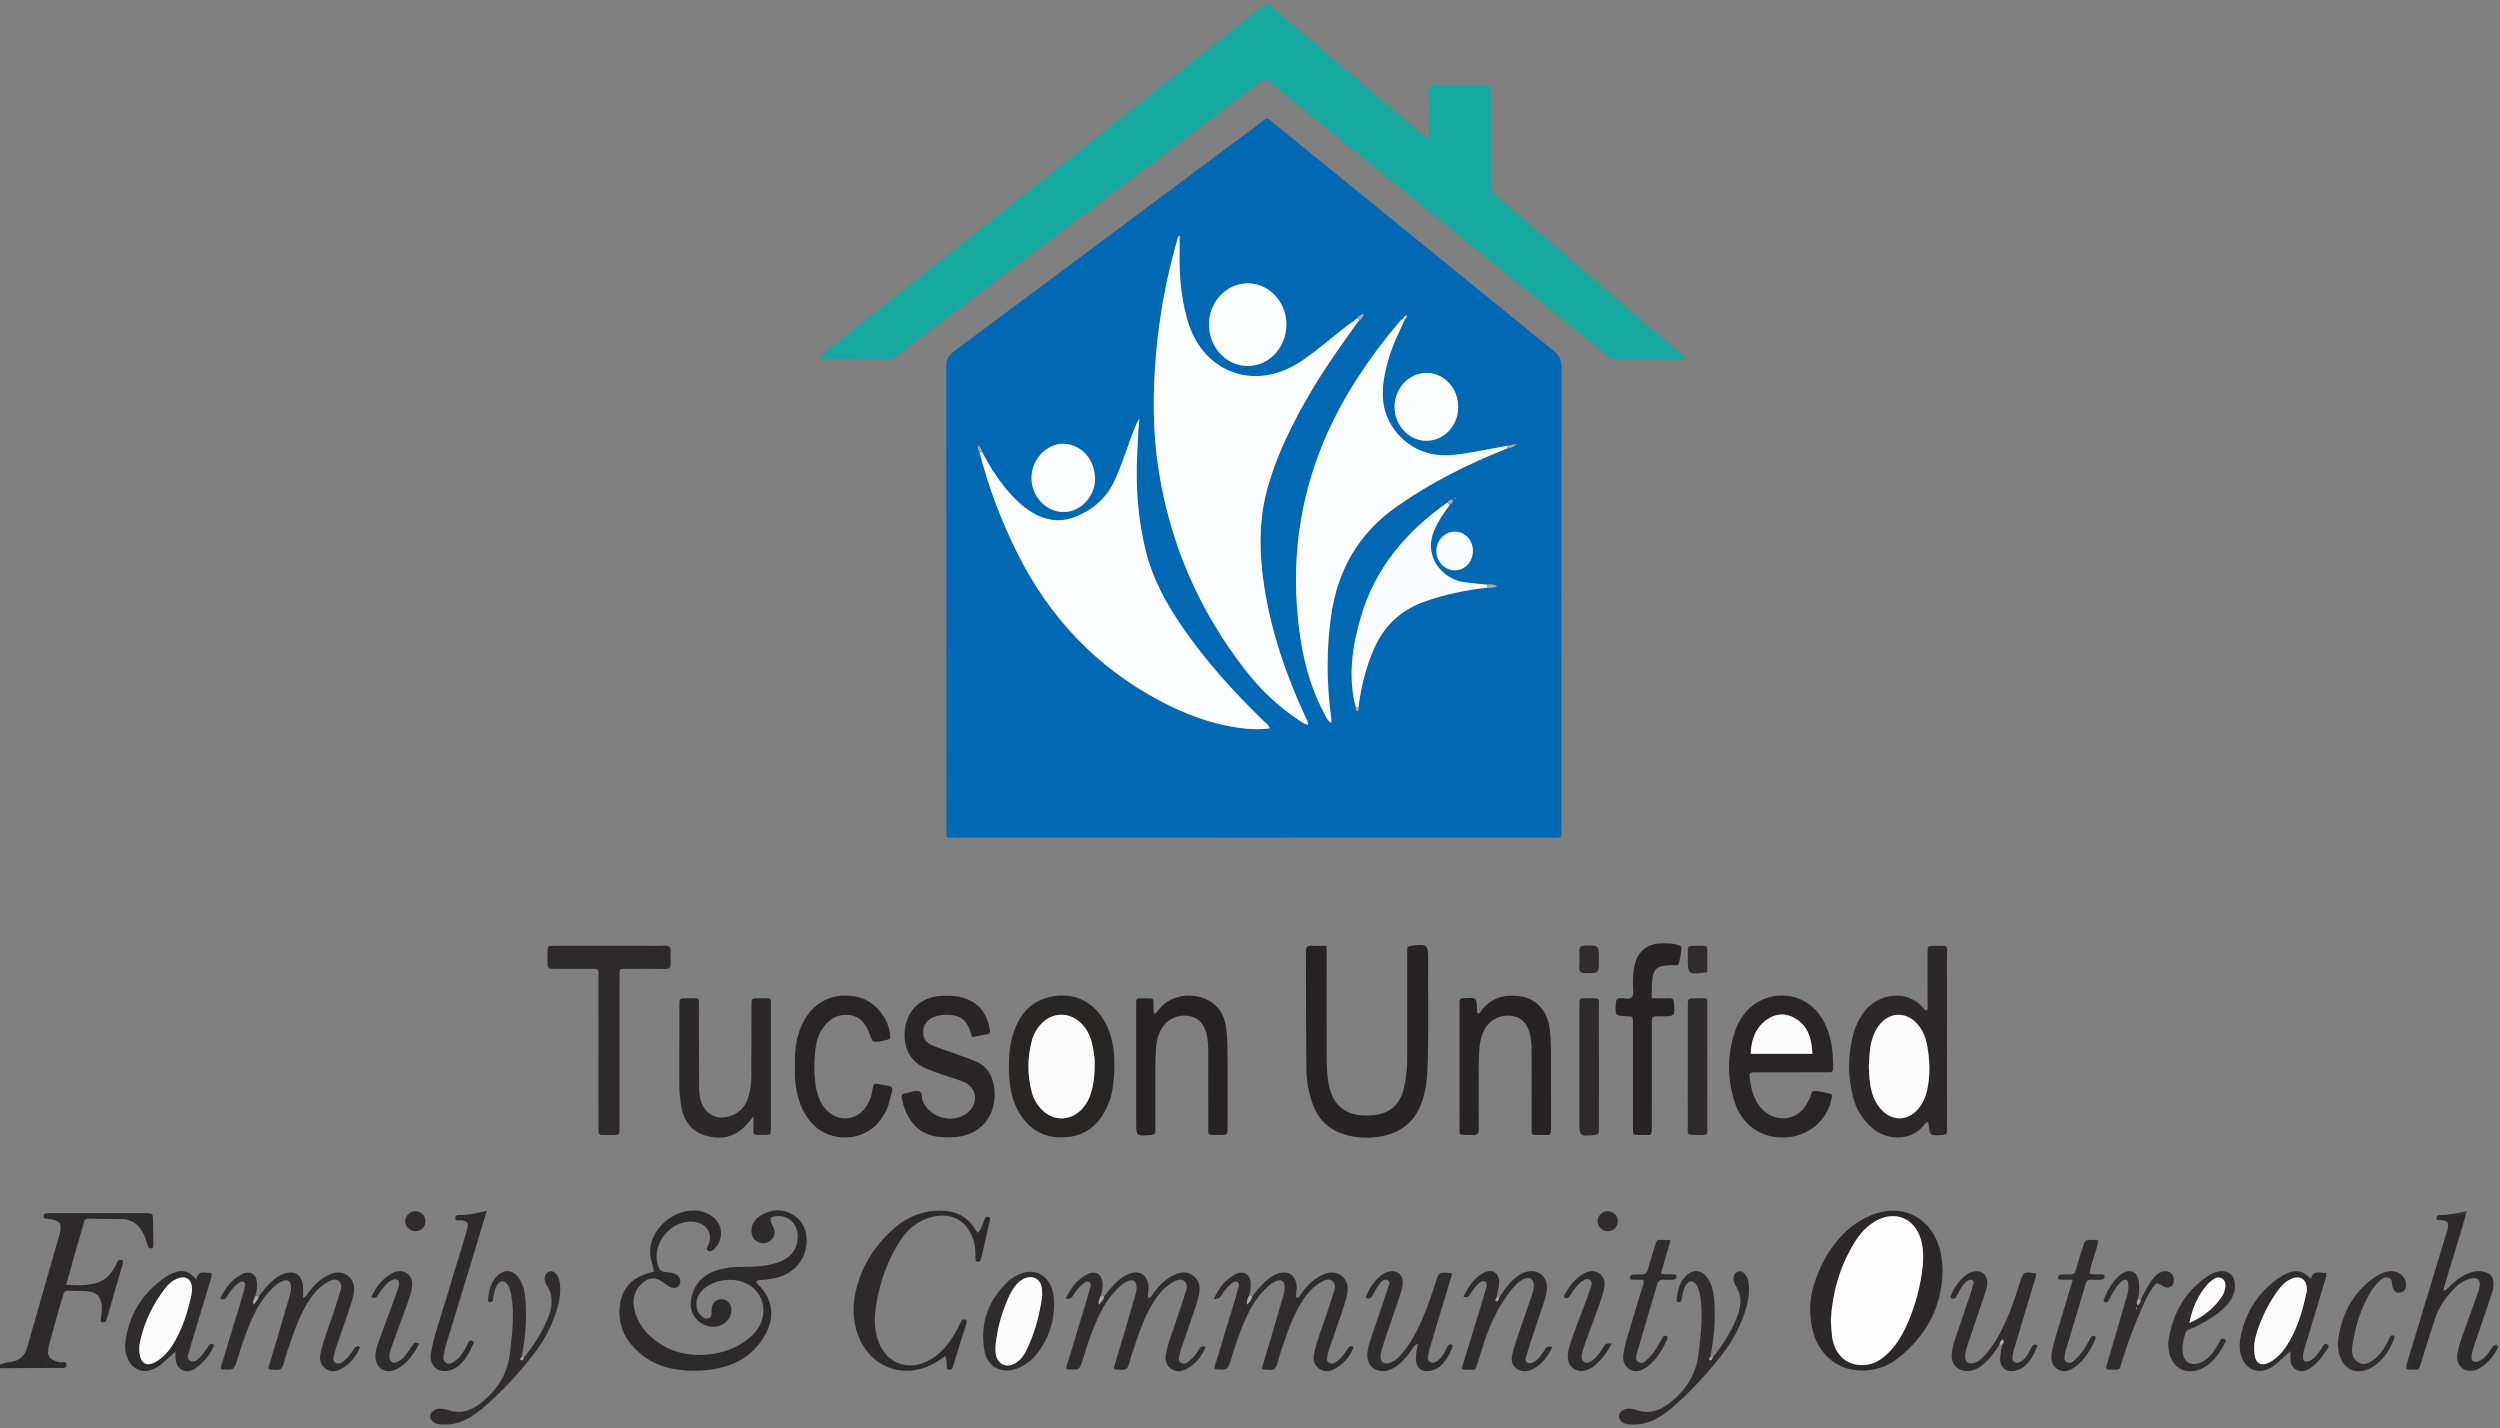 <svg xmlns="http://www.w3.org/2000/svg" xmlns:xlink="http://www.w3.org/1999/xlink" width="730" height="417" viewBox="0 0 730 417">
    <rect x="0" y="0" width="730" height="417" fill="#808080" stroke="none"/>
    <defs>
        <path id="t2o1y23fra" d="M0.502 0.69L253.798 0.69 253.798 104.822 0.502 104.822z"/>
        <path id="0fuh7fy9nc" d="M0.033 0.234L27.134 0.234 27.134 47.069 0.033 47.069z"/>
    </defs>
    <g fill="none" fill-rule="evenodd">
        <g>
            <g>
                <path fill="#2D2A2B" d="M0 398.454c.951-.343 1.898-.611 2.93-.728 2.586-.296 4.273-1.659 5.018-4.306 3.068-10.895 6.232-21.765 9.353-32.646.146-.504.238-1.028.328-1.547.309-1.792-.18-2.571-1.981-3.045-.675-.177-1.383-.234-2.079-.333-.423-.06-.92-.03-.856-.675.045-.478.296-.84.796-.895.522-.056 1.052-.052 1.578-.052 9.055-.002 18.11-.005 27.165.001 2.362.003 2.385.019 2.443 2.242.063 2.372.081 4.745.108 7.116.004.45-.07.893-.659.934-.494.034-.82-.177-.974-.674-.286-.921-.54-1.857-.907-2.748-1.265-3.079-3.307-5.124-6.898-5.127-3.077-.002-6.152-.07-9.227-.139-.774-.016-1.362.123-1.604.972-1.723 6.061-3.46 12.119-5.236 18.333 3.075.25 5.855.253 8.6-.45 2.546-.65 4.291-2.307 5.54-4.545.3-.535.572-1.09.808-1.656.262-.623.777-.722 1.291-.558.562.18.39.721.277 1.117-1.524 5.313-3.068 10.62-4.59 15.933-.18.625-.332 1.253-1.142 1.177-1.032-.096-.595-.87-.556-1.413.085-1.224.33-2.432.158-3.674-.34-2.462-1.37-3.71-3.79-3.982-2.002-.224-4.037-.124-6.055-.194-.88-.03-1.19.441-1.407 1.22-1.367 4.904-2.845 9.777-4.15 14.694-.832 3.135.064 4.308 3.247 4.98.652.137 1.876-.53 1.894.681.021 1.312-1.231.952-2.037.959-5.796.046-11.59.059-17.386.083v-1.055z" transform="translate(-2977, -295) translate(2977, 295)"/>
                <path fill="#0169B3" d="M430.073 160.93c.027-3.19-2.253-5.664-5.239-5.683-2.946-.019-5.381 2.498-5.406 5.586-.025 3.094 2.374 5.668 5.305 5.695 2.992.027 5.314-2.407 5.34-5.597m-4.284-42.094c.004-5.352-3.933-9.745-8.9-9.93-4.716-.176-8.828 3.447-9.566 8.425-.745 5.037 2.454 10.009 7.162 11.13 5.819 1.388 11.298-3.278 11.304-9.625M319.76 140.054c-.005-5.725-3.722-9.991-8.665-10.436-4.416-.4-8.717 3.139-9.706 7.984-1.072 5.253 2.261 10.562 7.355 11.714 4.631 1.047 9.41-2.123 10.713-7.15.218-.84.25-1.73.303-2.112m55.865-45.19c.02-2.526-.66-4.854-2.04-6.962-3.973-6.063-11.994-6.925-17.023-1.845-2.061 2.082-3.2 4.635-3.479 7.494-.702 7.237 4.864 13.846 12.17 13.275 5.756-.45 10.333-5.711 10.372-11.962m-88.809 37.212c-.193-.785-.547-1.471-1.202-2.082-.21.823.084 1.421.404 2.013 2.619 10.24 6.331 20.064 11.057 29.52 9.35 18.713 23.021 33.232 41.56 43.073 7.342 3.897 15.016 6.814 23.299 7.946 2.915.398 5.834.552 8.848.118-.368-1.107-1.176-1.535-1.784-2.124-8.859-8.57-17.098-17.678-24.049-27.89-4.522-6.64-8.346-13.633-10.318-21.488-2.37-9.44-3.065-19.047-2.568-28.746.174-3.396.276-6.799.627-10.22-.603.983-1.048 2.005-1.458 3.042-1.97 4.973-3.48 10.12-5.718 14.996-2.275 4.956-5.973 8.337-10.96 10.474-4.074 1.744-8.01 1.595-11.93-.378-2.707-1.362-4.97-3.298-7.022-5.491-3.565-3.812-6.372-8.154-8.786-12.763m135.788 14.68c-11.85 8.404-20.946 18.911-25.132 33.114-2.586 8.773-3.963 17.639-1.558 26.713-.154.54.026 1.08.55 1.057.353-.016.283-.642.196-1.033.777-6.035 2.156-11.902 4.681-17.48 2.903-6.41 7.55-10.862 14.193-13.303 6.058-2.227 12.313-3.495 18.698-4.239.895.121 1.771.12 2.949-.414-1.173-.568-2.05-.578-2.95-.451-2.182-.223-4.368-.416-6.547-.675-6.141-.732-12.316-7.3-8.875-15.243 1.164-2.69 2.75-5.082 4.526-7.377.507-.337 1.211-.996.86-1.34-.6-.588-1.168.14-1.591.67m-25.733-53.14c.64-.485 1.21-1.01 1.305-2.012-.958.3-1.545.728-1.964 1.384-.144.078-.254.19-.328.336-2.864 1.896-5.44 4.165-8.134 6.279-3.042 2.386-6.005 4.88-9.354 6.845-12.523 7.356-26.396 2.297-31.152-11.365-.259-.745-.477-1.506-.691-2.267-1.823-6.493-2.25-13.135-2.113-19.838.027-1.355.003-2.711.003-4.157-.676.4-.608.997-.742 1.459-3.154 10.914-5.188 22.033-6.156 33.353-.948 11.072-.972 22.14.7 33.13 3.321 21.804 11.826 41.444 25.365 58.86 4.39 5.646 9.508 10.593 15.514 14.552.836.552 1.649 1.202 2.73 1.472.207-1.024-.389-1.644-.699-2.32-6.326-13.813-11.11-28.083-12.664-43.28-.81-7.916-.544-15.784 1.617-23.52 2.81-10.07 7.471-19.294 12.74-28.253 4.149-7.054 8.906-13.695 13.674-20.33.146-.078.262-.188.35-.328m28.322 51.714c-.17.053-.596-.143-.33.338l.308-.358.092-.171-.07.191m-14.65-53.24c-.326.246-.634.507-.74.929-.899.45-1.401 1.305-2.021 2.026-4.132 4.799-7.844 9.908-11.3 15.212-15.265 23.432-20.939 48.95-16.671 76.617 1.17 7.59 3.327 14.888 6.986 21.686.472.878.856 1.867 1.817 2.536.077-.344.15-.504.14-.66-.021-.438-.064-.876-.121-1.311-1.285-9.799-1.348-19.58.053-29.39 1.899-13.29 7.977-23.93 19.049-31.752 10.038-7.092 20.916-12.506 32.293-17.014.918-.156 1.798-.398 2.885-1.334l-2.82.537c-4.31.786-8.605 1.657-12.932 2.325-2.675.412-5.373.643-8.115.248-7.755-1.117-14.172-7.555-15.135-15.3-.532-4.272.35-8.364 1.494-12.43 1.144-4.069 3.043-7.827 4.763-11.66l.593-.872c.04-.127.144-.279.108-.378-.07-.19-.217-.181-.325-.014m-44.524 152.523c-28.837 0-57.674.005-86.511-.008-3.65-.001-3.17.446-3.17-3.253-.012-44.738.007-89.477-.053-134.215-.003-2.059.616-3.314 2.275-4.548 29.762-22.133 59.473-44.333 89.194-66.518.07-.053.14-.107.211-.158 2.345-1.699 1.726-1.747 3.906.017 6.558 5.31 13.096 10.645 19.64 15.97 20.659 16.81 41.303 33.636 62.001 50.396 1.71 1.384 2.48 2.746 2.476 5.045-.082 44.65-.056 89.3-.068 133.951 0 3.815.495 3.31-3.39 3.312-28.838.015-57.675.009-86.51.009" transform="translate(-2977, -295) translate(2977, 295)"/>
                <g transform="translate(-2977, -295) translate(2977, 295) translate(238.569, 0.409)">
                    <mask id="zac68p0qub" fill="#fff">
                        <use xlink:href="#t2o1y23fra"/>
                    </mask>
                    <path fill="#15A99F" d="M.502 103.863c5.51-4.36 10.95-8.67 16.395-12.972l112.12-88.59c2.91-2.298 2.205-2.019 4.699.087 14.17 11.962 28.301 23.97 42.456 35.95.649.548 1.17 1.31 2.133 1.497.621-.566.329-1.31.334-1.951.034-3.955.054-7.91-.003-11.864-.018-1.252.405-1.7 1.671-1.686 4.834.051 9.67.002 14.504.027 1.924.011 1.958.056 1.963 2.155.015 7.821.006 15.642.006 23.463 0 .968.087 1.944-.018 2.9-.193 1.734.454 2.916 1.795 4.06 14.178 12.09 28.302 24.242 42.441 36.376 3.868 3.32 7.739 6.638 11.609 9.954.39.335.795.651 1.191.976-.614.83-1.277.52-1.825.522-5.889.012-11.778-.042-17.668-.004-1.306.01-2.325-.33-3.353-1.164-28.465-23.08-56.953-46.134-85.439-69.191-4.37-3.54-8.736-7.086-13.119-10.61-1.688-1.36-1.292-1.521-3.266-.035-26.117 19.662-52.24 39.318-78.359 58.976-9.198 6.923-18.396 13.846-27.585 20.781-.923.698-1.801 1.278-3.072 1.243-6.148-.162-12.298-.24-18.447-.358-.326-.005-.697.048-1.163-.542" mask="url(#zac68p0qub)"/>
                </g>
                <path fill="#272324" d="M387.368 276.184v2.965c0 9.836-.019 19.67.01 29.504.01 2.983.135 5.969.815 8.893 1.213 5.206 4.8 8.083 10.156 8.162.79.012 1.583.014 2.37-.047 4.903-.376 7.95-2.9 9.157-7.651.736-2.906 1.017-5.873 1.016-8.87-.006-10.01-.001-20.02-.001-30.03 0-.615.015-1.23.004-1.845-.013-.772.377-1.007 1.12-1.094 4.812-.564 5.034-.415 4.996 4.354-.085 10.798.24 21.599-.217 32.394-.11 2.644-.51 5.25-1.246 7.778-1.783 6.123-5.832 9.933-12.102 11.095-3.554.658-7.186.588-10.7-.473-4.477-1.351-7.633-4.17-9.305-8.597-1.287-3.406-1.94-6.955-1.978-10.555-.117-11.414-.067-22.83-.14-34.243-.008-1.394.452-1.865 1.813-1.762 1.305.1 2.624.022 4.232.022" transform="translate(-2977, -295) translate(2977, 295)"/>
                <path fill="#2D2A2B" d="M191.023 371.298c-.476-2.018-1.227-3.888-1.198-5.96.102-7.262 8.463-13.53 15.425-11.49 4.682 1.373 6.66 5.788 4.296 9.641-.316.516-.734.985-1.174 1.403-.47.446-1.1.679-1.679.28-.588-.403-.186-.978.02-1.414 1.993-4.196-1.31-7.513-5.999-7.001-5.7.625-10.145 6.818-8.71 12.225.533 2.008.896 2.34 3.05 2.542.983.091 1.932.245 2.724.85.894.685 1.139 1.954.568 2.82-.63.96-1.505 1.083-2.53.678-.838-.33-1.466-.953-2.182-1.456-2.361-1.651-4.29-1.501-6.37.53-2.503 2.445-2.718 5.417-1.73 8.538 1.375 4.337 4.44 7.331 8.254 9.543 7.316 4.243 18.32 3.224 24.82-2.19 1.999-1.663 3.548-3.625 4.103-6.262.825-3.92-.835-7.65-4.335-9.592-3.842-2.134-9.58-1.533-12.863 1.383-1.775 1.577-2.563 3.507-1.962 5.901.226.902.75 1.584 1.441 2.143.553.445 1.193.797 1.94.525.82-.298.866-1.008.835-1.742-.014-.35-.023-.706.024-1.052.254-1.895 1.47-2.935 3.18-2.741 1.626.185 2.697 1.586 2.59 3.39-.136 2.323-1.978 4.243-4.379 4.564-4.274.574-8.033-3.08-7.453-7.409.587-4.38 3.014-7.413 7.224-8.892 2.858-1.003 5.84-1.16 8.842-1.145 3.443.018 6.858-.259 10.092-1.554 3.04-1.216 4.796-3.445 5.034-6.775.265-3.687-2.179-6.509-5.64-6.5-2.347.006-2.795.686-1.698 2.811.709 1.376.926 2.67-.156 3.9-.942 1.072-2.144 1.482-3.566 1.073-1.434-.415-2.197-1.424-2.385-2.842-.32-2.413.948-4.086 2.868-5.21 2.923-1.712 6.037-1.95 9.02-.21 3.107 1.812 4.327 4.76 4.167 8.255-.209 4.554-3.157 8.349-7.509 9.853-1.584.547-3.214.862-4.886 1.008-.764.067-1.6-.118-2.262.466.046.714.656 1.014 1.059 1.451 3.548 3.87 4.297 8.674 1.886 13.397-2.752 5.392-7.187 8.808-13.036 10.261-4.921 1.223-9.928 1.279-14.897.273-4.251-.86-7.875-2.986-10.832-6.138-3.179-3.386-4.587-7.468-4.06-12.091.51-4.489 2.902-7.636 7.206-9.209.897-.327 1.836-.542 2.823-.829" transform="translate(-2977, -295) translate(2977, 295)"/>
                <path fill="#2C2829" d="M545.695 311.387c.096 1.366.125 3.129.363 4.861.425 3.093 1.406 5.969 3.76 8.2 3.014 2.86 6.924 2.8 9.831-.175 1.777-1.82 2.707-4.066 3.183-6.519.795-4.1.666-8.212-.084-12.294-.514-2.8-1.544-5.394-3.793-7.329-2.947-2.536-6.714-2.392-9.451.349-1.535 1.537-2.4 3.421-2.97 5.48-.64 2.308-.633 4.683-.839 7.427m17.021-16.381c.282-.755.126-1.623.128-2.456.016-4.833-.007-9.667.015-14.5.009-1.825.049-1.88 1.919-1.864 4.44.038 3.729-.58 3.737 3.755.03 16.08.012 32.16.012 48.241 0 .616-.031 1.233.004 1.846.056 1.01-.388 1.337-1.395 1.398-3.613.223-3.607.261-3.99-3.299-.014-.14-.176-.263-.271-.397-.554-.09-.744.387-.987.7-3.863 4.972-11.007 4.642-15.271.881-2.79-2.461-4.658-5.468-5.561-9.06-1.574-6.262-1.49-12.524.24-18.74.615-2.21 1.667-4.24 3.057-6.088 4.162-5.533 12.775-6.627 17.38-.937.205.254.369.592.983.52" transform="translate(-2977, -295) translate(2977, 295)"/>
                <path fill="#292526" d="M529.213 307.716c-.189-4.322-1.193-8.116-5.097-10.39-2.73-1.59-5.6-1.437-8.186.404-3.386 2.411-4.548 5.913-4.723 9.986h18.006zm-6.09 5.399c-3.602.001-7.205.029-10.808-.015-1.129-.012-1.598.306-1.419 1.523.296 2.002.592 3.998 1.416 5.863.87 1.97 2.132 3.624 3.976 4.795 3.467 2.201 7.862 1.526 10.41-1.669.652-.815 1.108-1.784 1.66-2.68.49-.787.342-2.322 1.342-2.344 1.63-.039 3.286.453 4.902.84.463.112.318.733.24 1.166-1.178 6.588-6.832 11.26-13.528 11.54-7.76.324-12.794-4.315-14.718-10.085-2.403-7.211-2.257-14.502.296-21.7.501-1.415 1.284-2.686 2.164-3.902 5.58-7.721 17.59-7.993 23.046 1.075 2.683 4.458 3.177 9.409 3.188 14.465.003 1.226-.824 1.126-1.623 1.126-3.515 0-7.029 0-10.543.002z" transform="translate(-2977, -295) translate(2977, 295)"/>
                <path fill="#282525" d="M319.635 311.102c.095-1.67-.203-3.673-.591-5.649-.535-2.715-1.64-5.179-3.787-7.051-3.406-2.966-7.977-2.768-11.116.47-1.373 1.419-2.32 3.103-2.824 4.985-1.342 5.016-1.346 10.06-.018 15.08.5 1.885 1.444 3.567 2.82 4.985 3.468 3.577 8.499 3.522 11.852-.137 1.266-1.383 2.13-2.993 2.65-4.787.713-2.46 1.013-4.977 1.014-7.896m-25.042.538c.042-3.633.281-7.133 1.472-10.48 1.64-4.612 4.497-8.234 9.287-9.712 7.226-2.228 13.9.486 17.51 7.391 2.35 4.497 2.725 9.392 2.477 14.343-.166 3.331-.574 6.65-1.944 9.749-2.383 5.395-6.29 8.783-12.384 9.158-6.529.402-11.091-2.624-14.021-8.284-1.988-3.84-2.32-8.044-2.397-12.165" transform="translate(-2977, -295) translate(2977, 295)"/>
                <path fill="#292526" d="M283.904 302.86c-.209-.617-.387-1.103-.54-1.595-1.035-3.317-2.855-4.763-6.297-4.939-1.502-.078-2.988.091-4.391.663-1.858.758-3.012 2.089-3.116 4.162-.1 1.986.759 3.336 2.912 4.215 2.107.861 4.293 1.53 6.434 2.307 2.06.749 4.135 1.46 6.15 2.312 2.112.894 3.647 2.482 4.474 4.61 2.496 6.43.199 16.283-10.388 17.436-.783.086-1.58.042-2.37.07-6.104.215-11.558-2.55-13.393-11.16-.233-1.091-.01-1.696 1.177-1.744.087-.003.171-.04.257-.055 1.117-.219 2.3-.77 3.337-.57 1.383.268.87 1.908 1.267 2.9 1.97 4.903 8.86 6.815 13.022 3.515 3.436-2.724 2.901-7.446-1.107-9.096-2.102-.867-4.316-1.464-6.467-2.213-1.406-.488-2.81-.994-4.188-1.558-4.52-1.848-6.563-5.322-6.532-10.111.043-6.443 4.349-10.923 10.809-11.213 2.55-.114 5.062-.022 7.501.986 3.999 1.652 5.885 4.783 6.584 8.845.14.81 0 1.314-.985 1.44-1.374.175-2.727.513-4.15.793" transform="translate(-2977, -295) translate(2977, 295)"/>
                <path fill="#2D2A2B" d="M174.746 306.946c0-7.201.006-14.403-.002-21.604-.003-2.664.262-2.45-2.35-2.454-3.425-.007-6.852.009-10.277-.006-2.227-.008-2.229-.024-2.25-2.342-.006-.79-.013-1.581.002-2.37.038-1.959.042-1.988 2.07-1.992 8.873-.012 17.746-.005 26.618-.005 1.845 0 3.696.097 5.532-.03 1.477-.101 1.829.53 1.74 1.833-.076 1.137-.068 2.286-.003 3.423.065 1.143-.386 1.525-1.523 1.507-3.426-.057-6.853-.02-10.279-.02-.614 0-1.231.03-1.844-.002-.846-.046-1.34.217-1.272 1.172.042.612.004 1.229.004 1.843l-.001 41.629v1.317c-.002 2.772.183 2.586-2.562 2.554-4.182-.047-3.574.588-3.594-3.638-.033-6.938-.009-13.877-.009-20.815" transform="translate(-2977, -295) translate(2977, 295)"/>
                <path fill="#2C2829" d="M220.006 326.007c-.997 1.182-1.572 1.925-2.21 2.61-3.21 3.438-7.207 4.268-11.567 3.047-4.33-1.214-6.626-4.39-7.322-8.748-.333-2.078-.536-4.175-.532-6.289.012-7.637-.002-15.275.007-22.912.003-2.207.025-2.253 2.08-2.235 4.307.037 3.572-.545 3.603 3.606.052 7.11.03 14.22.063 21.33.006 1.488.034 2.975.37 4.448 1.024 4.488 5.002 6.585 9.265 4.83 2.232-.918 3.786-2.528 4.571-4.802.749-2.171 1.046-4.436 1.054-6.73.024-6.847.026-13.694.052-20.54.008-2.12.031-2.161 2.17-2.143 4.03.033 3.485-.534 3.493 3.468.023 11.061.008 22.121.008 33.182 0 .439.009.879-.002 1.316-.05 1.9-.052 1.948-1.86 1.947-3.874-.002-3.175.322-3.241-3.177-.01-.524-.002-1.049-.002-2.208" transform="translate(-2977, -295) translate(2977, 295)"/>
                <path fill="#272324" d="M337.042 296.063c.805-.355 1.054-.936 1.42-1.391 3.738-4.634 10.34-4.777 14.383-2.585 3.516 1.908 4.928 5.118 5.297 8.87.232 2.353.295 4.73.308 7.097.037 7.11.024 14.222.006 21.331-.005 1.973-.045 2.022-2.054 2-4.233-.051-3.547.635-3.572-3.611-.042-6.935-.018-13.87-.007-20.805.003-1.409-.093-2.802-.33-4.193-.579-3.416-2.289-5.507-5.006-6.05-3.337-.667-6.662.788-8.345 3.697-.984 1.7-1.444 3.565-1.574 5.516-.434 6.49-.108 12.987-.203 19.479-.024 1.58-.02 3.16-.004 4.74.01.87-.361 1.179-1.25 1.257-4.351.384-4.349.411-4.349-3.94v-32.918c0-.703-.01-1.405.015-2.107.017-.452.128-.915.695-.926 1.227-.025 2.458-.056 3.68.02.705.044.639.707.677 1.22.077 1.042-.146 2.103.213 3.299M431.598 295.96c.542.018.664-.49.902-.801 2.932-3.84 6.909-4.941 11.471-4.234 4.863.753 8.035 4.466 8.599 9.935.198 1.919.296 3.854.305 5.782.034 7.46.002 14.923.02 22.385.007 2.901-.268 2.378-2.498 2.357-3.61-.032-3.132.558-3.145-3.252-.025-7.023-.012-14.045-.003-21.068.002-1.407-.08-2.801-.314-4.193-.598-3.563-2.362-5.688-5.189-6.169-3.419-.581-6.607.9-8.257 3.869-.954 1.716-1.366 3.588-1.513 5.534-.377 4.998-.118 10.004-.182 15.004-.036 2.809-.04 5.619.01 8.428.021 1.232-.18 1.94-1.702 1.886-4.777-.166-3.877.612-3.897-3.853-.05-11.06-.016-22.121-.016-33.18 0-.615.013-1.23.004-1.845-.01-.776.38-1.109 1.134-1.063.088.006.176.002.263-.003 3.558-.25 3.555-.25 3.678 3.295.013.407-.116.867.33 1.186" transform="translate(-2977, -295) translate(2977, 295)"/>
                <path fill="#2C2829" d="M534.602 385.504c.123 1.672.207 3.253.37 4.824.073.692.269 1.38.477 2.048 1.323 4.269 4.767 6.558 9.22 6.18 2.395-.204 4.332-1.356 6.065-2.904 2.396-2.138 4.128-4.781 5.516-7.645 2.51-5.174 4.082-10.653 4.927-16.318.48-3.214.635-6.478-.263-9.678-1.795-6.393-7.776-8.75-13.462-5.315-2.464 1.489-4.344 3.576-5.839 5.984-4.35 7.013-6.517 14.706-7.01 22.824m32.61-14.03c-.284 10.54-4.95 18.834-13.148 25.24-2.525 1.973-5.462 3.114-8.713 3.413-8.776.806-14.648-4.924-16.196-12.267-.885-4.2-.79-8.381.458-12.505 1.758-5.808 4.55-11.021 8.914-15.312 2.152-2.117 4.615-3.781 7.38-4.994 9.293-4.08 18.172.292 20.62 10.138.512 2.062.677 4.156.685 6.287" transform="translate(-2977, -295) translate(2977, 295)"/>
                <path fill="#292526" d="M232.135 311.233c-.168-4.167.3-8.249 2.062-12.07 3.248-7.044 9.98-9.945 17.238-7.742 4.515 1.37 8.245 6.44 8.522 11.102.039.655-.182.97-.818 1.075-.518.084-1.022.246-1.537.352-2.745.561-2.76.564-3.731-2.135-1.015-2.82-2.677-5.01-5.833-5.414-3.271-.418-5.773 1.056-7.671 3.655-1.442 1.976-2.066 4.284-2.308 6.639-.403 3.933-.472 7.887.42 11.786.457 1.99 1.217 3.838 2.606 5.385 3.639 4.061 9.488 3.458 12.176-1.27.876-1.543 1.395-3.214 1.6-4.974.11-.958.435-1.332 1.54-1.113 5.25 1.042 4.448.254 3.312 5.112-.443 1.897-1.34 3.61-2.468 5.2-4.98 7.01-14.912 6.686-19.852 1.519-3.552-3.716-4.782-8.273-5.24-13.161-.122-1.305-.018-2.631-.018-3.946" transform="translate(-2977, -295) translate(2977, 295)"/>
                <path fill="#2F2C2D" d="M322.427 378.528c1.195-1.516 2.37-3.05 3.82-4.343.987-.88 2.017-1.69 3.272-2.175 3.282-1.267 5.593.203 5.863 3.677.086 1.099-.443 2.195-.041 3.369 1.026-.342 1.283-1.253 1.79-1.907 1.528-1.968 3.274-3.677 5.532-4.783 1.913-.939 3.865-1.267 5.724.108 1.871 1.384 2.14 3.404 1.728 5.46-.376 1.884-1.04 3.714-1.65 5.543-1.028 3.077-2.12 6.132-3.174 9.202-.283.829-.601 1.66-.76 2.515-.18.977-.817 2.215.459 2.818 1.087.511 1.981-.327 2.78-1.031.999-.883 1.735-1.98 2.452-3.084.425-.659.876-1.094 1.813-.506-1.161 2.744-2.941 4.934-5.586 6.347-1.574.84-3.218.982-4.695-.219-1.37-1.115-1.633-2.638-1.283-4.299.856-4.049 2.464-7.86 3.742-11.775.707-2.168 1.419-4.335 2.102-6.51.328-1.052.422-2.148-.551-2.903-.98-.76-2.04-.316-2.974.183-2.637 1.409-4.493 3.638-6.039 6.117-2.148 3.445-3.572 7.23-4.891 11.047-.774 2.239-1.54 4.486-2.133 6.775-.38 1.47-1.105 2.073-2.591 1.822-.593-.1-1.233.138-1.97-.362.89-2.949 1.811-5.955 2.702-8.97 1.217-4.12 2.404-8.25 3.62-12.37.304-1.029.473-2.074.293-3.122-.175-1.027-.855-1.503-1.913-1.241-1.143.283-2.05.978-2.9 1.754-2.362 2.16-4.203 4.71-5.627 7.568-2.16 4.336-3.678 8.912-5.1 13.527-1.037 3.363-1.04 3.362-4.811 3.045-.142-.953.323-1.809.584-2.678 1.892-6.3 3.81-12.593 5.714-18.889.203-.67.367-1.353.547-2.03.176-.671.532-1.44-.282-1.877-.744-.403-1.347.189-1.873.629-1.157.964-2.046 2.16-2.845 3.433-.485.77-.522.748-2.148.954 1.465-3.144 3.328-5.697 6.291-7.231 2.55-1.32 4.558.046 4.529 2.958-.011 1.141-.15 2.28-.54 3.37-.285.755-.773 1.475-.507 2.474.746-.766 1.314-1.464 1.527-2.39M75.547 378.528c1.195-1.516 2.372-3.05 3.82-4.343.988-.88 2.017-1.69 3.273-2.175 3.282-1.267 5.64.2 5.834 3.68.062 1.09.01 2.186.01 3.36 1.004-.336 1.26-1.247 1.767-1.901 1.528-1.968 3.275-3.677 5.532-4.783 1.913-.939 3.865-1.267 5.724.108 1.872 1.384 2.14 3.404 1.73 5.46-.377 1.884-1.041 3.714-1.652 5.543-1.027 3.077-2.12 6.132-3.172 9.202-.285.829-.603 1.66-.761 2.515-.18.977-.818 2.215.458 2.818 1.088.511 1.981-.327 2.78-1.031.999-.883 1.737-1.98 2.452-3.084.426-.659.876-1.094 1.813-.506-1.16 2.744-2.94 4.933-5.586 6.347-1.574.84-3.218.982-4.694-.219-1.371-1.115-1.634-2.638-1.283-4.299.855-4.049 2.463-7.86 3.741-11.775.707-2.168 1.42-4.335 2.102-6.51.329-1.052.422-2.148-.55-2.903-.98-.76-2.04-.316-2.975.183-2.637 1.409-4.493 3.637-6.039 6.117-2.148 3.445-3.572 7.23-4.89 11.047-.775 2.237-1.541 4.486-2.133 6.775-.381 1.47-1.106 2.073-2.592 1.822-.591-.1-1.232.137-1.969-.362.89-2.949 1.81-5.955 2.701-8.97 1.218-4.12 2.405-8.25 3.62-12.37.304-1.029.473-2.074.294-3.12-.176-1.029-.855-1.505-1.913-1.242-1.143.282-2.051.977-2.9 1.753-2.362 2.16-4.204 4.71-5.628 7.567-2.16 4.337-3.677 8.913-5.1 13.528-1.037 3.363-1.04 3.362-4.811 3.045-.142-.953.323-1.809.585-2.678 1.89-6.3 3.81-12.592 5.713-18.889.23-.754.42-1.52.623-2.283.16-.605.337-1.268-.353-1.63-.641-.336-1.18.094-1.67.474-1.263.987-2.22 2.239-3.044 3.6-.418.689-.822 1.406-2.086.796 1.395-2.99 3.258-5.545 6.22-7.08 2.55-1.32 4.559.047 4.53 2.959-.011 1.141-.15 2.28-.54 3.37-.286.755-.774 1.475-.508 2.474.748-.766 1.314-1.465 1.527-2.39M365.684 378.528c1.195-1.516 2.371-3.05 3.82-4.343.986-.88 2.016-1.69 3.272-2.175 3.282-1.267 5.592.203 5.863 3.677.086 1.099-.443 2.195-.04 3.369 1.025-.342 1.281-1.253 1.788-1.907 1.528-1.968 3.275-3.677 5.532-4.783 1.913-.939 3.866-1.267 5.725.108 1.87 1.384 2.14 3.404 1.729 5.46-.377 1.884-1.041 3.714-1.651 5.543-1.028 3.077-2.121 6.132-3.173 9.202-.285.829-.603 1.66-.76 2.515-.181.977-.819 2.215.458 2.818 1.087.511 1.98-.327 2.779-1.031 1-.883 1.737-1.98 2.453-3.084.425-.659.876-1.094 1.812-.506-1.16 2.744-2.94 4.934-5.586 6.347-1.574.84-3.217.982-4.694-.219-1.37-1.115-1.634-2.638-1.283-4.299.855-4.049 2.464-7.86 3.741-11.775.707-2.168 1.42-4.335 2.102-6.51.329-1.052.422-2.148-.55-2.903-.98-.76-2.04-.316-2.974.183-2.638 1.409-4.494 3.638-6.04 6.117-2.148 3.445-3.571 7.23-4.89 11.047-.775 2.239-1.54 4.486-2.133 6.775-.38 1.47-1.105 2.073-2.592 1.822-.592-.1-1.232.138-1.969-.362.89-2.949 1.811-5.955 2.702-8.97 1.218-4.12 2.404-8.25 3.62-12.37.303-1.029.473-2.074.293-3.122-.176-1.027-.855-1.503-1.914-1.241-1.142.283-2.05.978-2.899 1.754-2.362 2.16-4.204 4.71-5.628 7.568-2.159 4.336-3.677 8.912-5.1 13.527-1.036 3.363-1.04 3.362-4.81 3.045-.142-.953.323-1.809.584-2.678 1.891-6.3 3.81-12.593 5.714-18.889.202-.67.367-1.353.546-2.03.177-.671.532-1.44-.281-1.877-.745-.403-1.346.189-1.874.629-1.156.964-2.046 2.16-2.845 3.433-.485.77-.521.748-2.147.954 1.465-3.144 3.328-5.697 6.29-7.231 2.55-1.32 4.559.046 4.53 2.958-.012 1.141-.15 2.28-.54 3.37-.285.755-.774 1.475-.507 2.474.746-.766 1.313-1.464 1.527-2.39" transform="translate(-2977, -295) translate(2977, 295)"/>
                <path fill="#272324" d="M482.335 291.48c1.894 0 3.468.043 5.037-.016 1.033-.04 1.333.396 1.407 1.38.293 3.913.325 3.907-3.586 3.92-2.995.008-2.874-.33-2.873 2.81.004 9.839-.006 19.678.006 29.517.004 2.812-.23 2.313-2.267 2.295-3.69-.031-3.214.494-3.222-3.189-.022-9.485-.006-18.973-.008-28.461 0-.616-.015-1.23-.004-1.845.014-.752-.316-1.145-1.09-1.122-.177.005-.352.002-.527-.007-3.647-.181-3.622-.18-3.37-3.864.064-.935.272-1.41 1.35-1.455 1.174-.05 2.773.673 3.427-.445.542-.927.207-2.384.209-3.605.002-2.025.053-4.04.584-6.012.947-3.512 3.575-5.693 7.214-5.871 1.75-.086 3.517-.144 5.229.394.41.13.884.149 1.121.586.202.37-.602 4.875-.917 5.1-.546.394-1.184.208-1.782.225-4.77.135-5.652.956-5.927 5.668-.071 1.223-.01 2.452-.01 3.996" transform="translate(-2977, -295) translate(2977, 295)"/>
                <path fill="#2D2A2B" d="M276.029 395.945c-.547.377-.906.612-1.253.865-9.64 7.038-21.598 2.903-24.78-8.625-1.302-4.715-.821-9.433.673-14.012 2.065-6.329 5.77-11.616 10.868-15.88 3.835-3.205 8.25-4.91 13.332-4.78 4.272.108 7.651 1.711 9.89 5.45.177.297.397.567.612.837.047.06.16.064.312.116.909-1.176 1.31-2.606 1.839-3.975.182-.473.542-.676 1.025-.619.637.075.585.591.496.99-.842 3.767-1.724 7.525-2.563 11.292-.142.643-.468.907-1.081.83-.605-.078-.547-.566-.552-.996-.019-1.402-.007-2.798-.311-4.192-1.46-6.694-6.736-9.741-13.292-7.636-3.586 1.152-6.315 3.449-8.328 6.547-3.787 5.825-5.998 12.26-7.108 19.096-.527 3.247-.58 6.467.41 9.646 2.252 7.237 8.885 9.86 15.469 6.09 3.563-2.04 5.83-5.262 7.77-8.754.426-.767.807-1.558 1.19-2.348.283-.584.8-.747 1.308-.538.502.206.336.75.211 1.153-.801 2.598-1.627 5.19-2.437 7.785-.496 1.59-.968 3.19-1.47 4.778-.163.515-.398.965-1.084.913-.79-.059-.677-.652-.724-1.15-.08-.853.04-1.732-.422-2.883" transform="translate(-2977, -295) translate(2977, 295)"/>
                <g transform="translate(-2977, -295) translate(2977, 295) translate(702.515, 353.316)">
                    <mask id="kof8ttjgfd" fill="#fff">
                        <use xlink:href="#0fuh7fy9nc"/>
                    </mask>
                    <path fill="#2D2A2B" d="M.09 46.473c-.217-.959.239-1.745.488-2.565C4.185 31.996 7.795 20.085 11.403 8.174c.153-.503.278-1.016.449-1.513.857-2.493.95-3.842-2.483-3.716-.148.006-.303-.147-.465-.23.038-.654.203-1.246 1.002-1.242 2.538.012 5.003-.505 7.89-1.239-2.1 7.997-4.72 15.469-6.9 23.313.913-.045 1.203-.588 1.59-.962 1.582-1.53 3.227-2.977 5.267-3.887 1.73-.771 3.499-1.145 5.369-.56 1.636.509 2.317 1.33 2.448 3.011.09 1.155-.133 2.262-.508 3.358-1.732 5.056-3.456 10.118-5.152 15.186-.33.991-.66 2.017-.752 3.048-.124 1.372.723 1.932 2.027 1.434 1.736-.663 2.756-2.115 3.72-3.592.493-.753.907-1.565 2.23-.835-1.371 2.713-3.1 5.055-5.787 6.564-1.54.867-3.172 1.14-4.706.011-1.506-1.108-1.87-2.713-1.557-4.467.433-2.426 1.288-4.735 2.124-7.042 1.257-3.461 2.519-6.919 3.759-10.386.235-.658.422-1.342.553-2.029.368-1.938-.562-2.866-2.501-2.418-1.746.404-3.243 1.327-4.52 2.579-2.604 2.55-4.72 5.454-5.892 8.927-1.402 4.151-2.683 8.342-3.993 12.524-.98 3.128-.451 2.57-3.785 2.627-.247.003-.494-.108-.74-.165" mask="url(#kof8ttjgfd)"/>
                </g>
                <path fill="#2F2C2D" d="M414.046 392.33c-1.332.637-1.611 1.515-2.107 2.192-1.25 1.707-2.57 3.343-4.35 4.538-1.423.957-2.957 1.534-4.71 1.216-2.101-.381-3.407-1.814-3.586-3.943-.151-1.793.348-3.481.907-5.149 1.475-4.405 2.97-8.803 4.458-13.205.168-.498.38-.987.487-1.498.187-.89 1.139-2.058.1-2.632-1.232-.68-2.062.574-2.713 1.487-.656.924-1.184 1.944-1.722 2.947-.438.813-.972 1.201-2.01.618.874-2.443 2.214-4.543 4.171-6.24.806-.7 1.73-1.209 2.791-1.406 2.183-.403 3.865.947 3.852 3.162-.01 1.507-.515 2.931-.994 4.343-1.466 4.316-2.965 8.62-4.414 12.943-.418 1.245-.815 2.513-1.03 3.804-.357 2.154.971 3.167 3.01 2.35 1.162-.466 2.051-1.334 2.87-2.26 1.816-2.05 3.263-4.346 4.521-6.77 2.353-4.532 4.018-9.333 5.557-14.182 1.05-3.305 1.042-3.308 4.943-2.835-1.296 4.284-2.583 8.536-3.866 12.788-.886 2.937-1.777 5.873-2.643 8.815-.248.84-.455 1.696-.606 2.56-.126.724.022 1.444.732 1.808.58.298 1.188.114 1.747-.22 1.1-.66 1.765-1.692 2.384-2.759.35-.604.585-1.28.96-1.866.251-.39.723-.514 1.156-.266.406.232.223.623.095.925-.79 1.87-1.722 3.65-3.217 5.078-.99.945-2.167 1.489-3.508 1.66-2.326.296-3.691-.852-3.829-3.208-.086-1.474.175-2.932.564-4.795M437.765 378.888c1.19-1.85 2.44-3.653 4.053-5.17 1.234-1.16 2.597-2.094 4.299-2.43 3.02-.594 5.44 1.308 5.574 4.361.071 1.615-.389 3.132-.877 4.632-1.387 4.252-2.824 8.487-4.231 12.733-.332.998-.616 2.013-.94 3.015-.226.697-.417 1.434.345 1.872.66.38 1.367.145 1.99-.25 1.3-.824 2.142-2.068 2.96-3.315.5-.763.933-1.528 2.356-.96-1.422 2.775-3.114 5.204-6.002 6.525-1.592.728-3.26.753-4.714-.466-1.344-1.126-1.293-2.666-.948-4.135.44-1.874 1.055-3.712 1.675-5.537 1.296-3.821 2.664-7.619 3.957-11.441.306-.907.554-1.87.615-2.82.13-2.03-1.21-2.866-3.076-1.977-1.382.66-2.377 1.785-3.335 2.94-3.586 4.32-5.926 9.312-7.776 14.553-.817 2.315-1.465 4.689-2.225 7.023-.778 2.389-.607 1.87-2.74 1.917-.592.013-1.226.155-1.916-.364 1.452-4.708 2.93-9.471 4.389-14.24.845-2.769 1.663-5.545 2.488-8.32.148-.504.295-1.01.393-1.526.083-.433.12-.929-.271-1.218-.476-.35-1.034-.205-1.488.08-1.226.766-1.985 1.96-2.762 3.133-.464.699-.747 1.694-2.266 1.112 1.438-2.747 2.986-5.324 5.735-6.853 2.767-1.542 4.957-.069 4.701 3.112-.112 1.386-.535 2.75-.817 4.124-.169.357-.473.801.104.988.33.108.452-.378.618-.633.084-.129.09-.308.132-.465M583.891 392.584c-1.268 1.899-2.531 3.802-4.237 5.356-1.183 1.08-2.469 1.95-4.083 2.28-3.4.693-6.01-1.548-5.663-4.983.168-1.657.63-3.268 1.179-4.85 1.403-4.062 2.787-8.132 4.163-12.203.338-.996.618-2.012.923-3.019.16-.526.24-1.099-.323-1.387-.498-.256-1.012-.042-1.466.292-1.024.752-1.648 1.81-2.25 2.884-.342.612-.605 1.273-.99 1.856-.25.377-.719.535-1.172.36-.58-.226-.406-.682-.225-1.086 1.019-2.275 2.36-4.31 4.394-5.82.644-.478 1.358-.808 2.143-.974 2.317-.49 4.003.878 3.994 3.247-.005 1.252-.426 2.418-.813 3.58-1.554 4.658-3.158 9.301-4.713 13.96-.415 1.245-.884 2.492-.916 3.828-.044 1.856.888 2.574 2.67 2.06 1.231-.355 2.126-1.213 2.966-2.114 1.99-2.141 3.523-4.598 4.847-7.186 2.285-4.47 3.961-9.178 5.438-13.962 1.05-3.402 1.042-3.404 4.733-2.886.165 1.183-.431 2.206-.747 3.275-1.862 6.31-3.772 12.605-5.652 18.91-.199.669-.357 1.36-.443 2.052-.075.608-.07 1.272.548 1.651.685.421 1.354.206 1.974-.193 1.395-.896 2.112-2.31 2.822-3.73.349-.693.6-1.56 1.965-.952-.858 2.359-1.924 4.568-3.936 6.201-.533.433-1.176.788-1.827 1.007-3.305 1.113-5.434-.554-5.12-4.01.103-1.133.37-2.252.562-3.377.496-.477.606-.991.156-1.578-.496.402-.866.855-.9 1.511M40.673 393.962c.018.35.016.703.058 1.05.398 3.322 2.254 4.226 5.092 2.437 1.809-1.139 3.26-2.668 4.412-4.461 2.984-4.649 4.553-9.838 5.706-15.175.11-.51.12-1.051.103-1.574-.085-2.795-1.88-3.921-4.463-2.8-1.32.573-2.374 1.51-3.242 2.628-3.44 4.415-5.896 9.323-7.221 14.774-.247 1.02-.5 2.05-.445 3.12m10.57.689c-1.147 1.033-2.058 1.835-2.947 2.66-1.035.96-2.114 1.855-3.41 2.441-2.95 1.333-5.868.35-7.36-2.52-.872-1.678-1.149-3.505-.908-5.37 1.023-7.93 4.877-14.155 11.399-18.747.5-.353 1.032-.67 1.577-.948 3.275-1.662 5.193-1.329 7.784 1.406.483-2.961 2.64-1.714 4.262-1.928.397.848.029 1.482-.166 2.123-1.897 6.293-3.805 12.584-5.704 18.875-.177.588-.336 1.181-.484 1.776-.246.987-.972 2.197.15 2.88 1.292.788 2.343-.257 3.15-1.176.92-1.049 1.67-2.246 2.518-3.363.294-.386.731-.514 1.154-.237.4.262.168.63.015.927-1.179 2.298-2.742 4.292-4.833 5.823-1.244.91-2.63 1.494-4.18.796-1.588-.716-1.885-2.191-2.01-3.72-.043-.513-.008-1.033-.008-1.698M658.203 393.578c.026.527.029 1.054.082 1.578.308 3.07 2.035 4.007 4.686 2.491 1.78-1.018 3.214-2.452 4.363-4.138 3.377-4.954 4.986-10.59 6.224-16.362.053-.254.027-.527.022-.79-.069-2.871-2.033-4.09-4.657-2.866-1.728.807-2.957 2.194-4.026 3.709-2.496 3.533-4.404 7.374-5.765 11.48-.526 1.587-.9 3.21-.929 4.898m16.573-20.143c.68-2.758 2.734-1.626 4.49-1.768.204 1.13-.3 1.99-.563 2.868-1.875 6.297-3.794 12.581-5.68 18.876-.251.836-.498 1.694-.577 2.557-.126 1.381.68 1.94 1.977 1.385 1.527-.655 2.34-2.058 3.298-3.31.521-.68.816-2.237 1.965-1.417.793.565-.352 1.522-.761 2.21-.994 1.668-2.255 3.136-3.83 4.298-1.313.97-2.747 1.68-4.394.92-1.695-.783-1.935-2.348-1.91-4 .008-.52.002-1.04.002-1.538-.858.775-1.742 1.525-2.572 2.332-1.074 1.043-2.173 2.046-3.521 2.729-3.3 1.672-6.567.476-8.003-2.933-.852-2.021-.855-4.16-.448-6.222 1.477-7.488 5.34-13.448 11.768-17.665.365-.24.75-.456 1.142-.65 3.155-1.554 5.033-1.25 7.617 1.328" transform="translate(-2977, -295) translate(2977, 295)"/>
                <path fill="#312D2E" d="M153.013 396.375c2.886-3.565 5.337-7.4 7.036-11.674 1.25-3.141 1.654-6.28-.368-9.315-.445-.669-.687-1.437-.612-2.247.075-.827.416-1.532 1.273-1.835.878-.312 1.549.1 2.086.727.71.828.979 1.845 1.088 2.913.245 2.394-.095 4.722-.764 7.02-1.419 4.86-3.715 9.287-6.794 13.282-4.242 5.506-8.931 10.614-14.143 15.226-1.845 1.635-3.815 3.1-6.053 4.172-2.272 1.088-4.659 1.506-7.168 1.275-.713-.065-1.396-.203-1.984-.624-1.351-.969-1.31-2.607.11-3.462.686-.414 1.457-.608 2.271-.478.521.082 1.062.122 1.551.297 4.238 1.522 7.592.064 10.833-2.738 4.253-3.676 6.847-8.042 7.503-13.693.651-5.593 1.366-11.15.466-16.775-.182-1.14-.473-2.241-1.081-3.219-.907-1.456-2.127-1.444-3.092.007-.597.895-.773 1.95-1.02 2.972-.121.509-.123 1.047-.25 1.554-.096.39-.458.498-.828.47-.422-.03-.64-.331-.598-.704.32-2.832.861-5.593 3.304-7.473 1.955-1.504 4.185-1.08 5.685 1.076 1.512 2.173 1.889 4.702 2.034 7.257.307 5.375-.103 10.7-1.24 15.966-.329.215-.425.69-.176.792.613.25.77-.318.931-.769M500.121 396.375c2.886-3.565 5.337-7.4 7.037-11.674 1.249-3.141 1.653-6.28-.369-9.315-.445-.67-.687-1.437-.612-2.247.076-.827.417-1.532 1.273-1.835.878-.312 1.55.1 2.087.727.709.828.978 1.845 1.087 2.913.245 2.394-.095 4.722-.765 7.02-1.417 4.86-3.714 9.287-6.792 13.282-4.243 5.506-8.932 10.614-14.144 15.226-1.845 1.635-3.815 3.1-6.052 4.172-2.273 1.088-4.66 1.506-7.168 1.275-.714-.065-1.396-.203-1.985-.624-1.35-.969-1.31-2.607.11-3.462.686-.414 1.457-.608 2.272-.478.52.08 1.062.122 1.55.297 4.238 1.522 7.592.064 10.833-2.738 4.254-3.676 6.846-8.041 7.504-13.693.65-5.593 1.365-11.15.466-16.775-.183-1.14-.474-2.241-1.082-3.219-.907-1.456-2.126-1.444-3.092.007-.597.895-.772 1.95-1.019 2.972-.122.509-.124 1.047-.25 1.554-.097.39-.459.498-.828.47-.422-.03-.641-.331-.598-.704.32-2.832.86-5.593 3.302-7.473 1.956-1.504 4.186-1.08 5.686 1.076 1.512 2.173 1.89 4.702 2.034 7.257.306 5.375-.103 10.7-1.239 15.966-.33.215-.425.69-.178.792.615.25.772-.318.932-.769" transform="translate(-2977, -295) translate(2977, 295)"/>
                <path fill="#2D2A2B" d="M492.841 311.46c0-5.873-.006-11.747.004-17.621.004-2.342.02-2.382 2.23-2.363 4.052.035 3.426-.521 3.437 3.495.03 11.136.01 22.27.01 33.406 0 .614-.03 1.228 0 1.842.047.936-.442 1.245-1.292 1.184-.087-.006-.175.003-.263.002-5.058-.066-4.059.584-4.111-3.899-.062-5.348-.015-10.697-.015-16.045M461.19 311.28c0-5.963-.013-11.925.008-17.887.006-1.871.05-1.93 1.88-1.914 4.551.036 3.763-.576 3.78 3.674.039 11.048.013 22.095.013 33.143 0 .613-.023 1.228 0 1.84.035.859-.3 1.202-1.209 1.288-4.474.427-4.472.455-4.472-4.099v-16.046z" transform="translate(-2977, -295) translate(2977, 295)"/>
                <path fill="#2F2C2D" d="M304.334 378.26c-.077-2.136-.056-4.065-2.08-5.03-1.644-.784-3.748-.033-5.37 1.779-.947 1.055-1.657 2.267-2.241 3.549-1.647 3.604-2.852 7.345-3.513 11.26-.293 1.738-.594 3.476-.4 5.233.377 3.39 3.358 4.71 6.141 2.739 1.092-.774 1.94-1.806 2.546-2.982 2.723-5.285 4.156-10.952 4.917-16.547m3.449 3.354c-.169 4.977-1.756 9.448-4.769 13.399-1.626 2.133-3.66 3.766-6.219 4.669-4.44 1.566-8.542-.584-9.336-5.218-1.356-7.908 1.002-14.7 6.84-20.23 1.15-1.09 2.524-1.892 4.034-2.414 3.628-1.26 6.902.133 8.493 3.624.894 1.965.993 4.062.957 6.17" transform="translate(-2977, -295) translate(2977, 295)"/>
                <path fill="#2D2A2B" d="M142.15 353.542c-1.495 4.936-2.833 9.372-4.183 13.806-2.579 8.463-5.171 16.923-7.74 25.39-.28.92-.461 1.87-.656 2.813-.184.895-.178 1.83.638 2.389.975.67 1.838.018 2.638-.52 1.194-.8 2.028-1.928 2.73-3.157.305-.532.612-1.068.851-1.63.287-.674.638-1.515 1.447-1.12.944.462.11 1.217-.125 1.776-.786 1.874-1.825 3.596-3.295 5.03-.83.807-1.76 1.438-2.885 1.767-3.676 1.07-6.386-1.252-5.726-5.04.892-5.109 2.706-9.971 4.175-14.925 1.916-6.47 3.912-12.914 5.873-19.368.203-.672.425-1.34.574-2.024.372-1.724.034-2.129-1.777-2.408-.606-.094-1.635.418-1.726-.54-.108-1.132.982-1.03 1.74-1.019 2.367.036 4.64-.566 7.448-1.22" transform="translate(-2977, -295) translate(2977, 295)"/>
                <path fill="#312D2E" d="M639.31 386.278c3.868-1.702 7.102-4.128 9.434-7.639.583-.88.968-1.867 1.057-2.932.077-.911-.101-1.794-.908-2.326-.806-.531-1.7-.407-2.47.115-.646.437-1.278.935-1.792 1.514-2.83 3.196-4.48 6.981-5.32 11.268m-6.212 5.967c.931-7.737 4.384-14.828 11.692-19.723.963-.644 2.02-1.065 3.153-1.265 2.606-.458 4.47 1.03 4.646 3.691.175 2.654-1.033 4.747-2.784 6.581-2.464 2.582-5.551 4.249-8.674 5.873-1.114.58-2.72.61-3.105 2.144-.531 2.118-1.134 4.266-.404 6.47.61 1.84 1.96 2.58 3.9 2.172 1.807-.382 3.163-1.458 4.3-2.848.893-1.09 1.634-2.282 2.242-3.551.352-.732.886-1.216 1.633-.729.611.398.007.93-.195 1.36-.788 1.677-1.815 3.203-3.058 4.58-.83.917-1.776 1.702-2.863 2.295-5.426 2.954-10.525-.094-10.483-7.05" transform="translate(-2977, -295) translate(2977, 295)"/>
                <path fill="#2F2C2D" d="M605.268 373.675c-1.421 0-2.47.017-3.517-.01-.312-.008-.743.035-.79-.45-.048-.483.169-.938.64-.998.865-.11 1.754-.158 2.623-.09 1.18.094 1.707-.356 2-1.523.533-2.124 1.265-4.199 1.913-6.294.71-2.291.71-2.293 2.994-2.263.522.007 1.058-.066 1.6.26-.615 3.243-2.073 6.285-2.608 9.584 1.217.403 2.362.128 3.482.224.405.036.933-.066.95.579.017.64-.366.958-.973.976-.967.027-1.939.074-2.9.001-.962-.073-1.424.335-1.686 1.223-1.961 6.645-3.948 13.285-5.926 19.926-.024.085-.041.173-.048.26-.082.933-.58 2.052.439 2.663 1.135.681 1.964-.241 2.736-.958 1.499-1.394 2.586-3.092 3.557-4.874.29-.535.557-1.09.903-1.59.218-.314.66-.343.97-.213.37.155.374.551.219.898-1.406 3.161-3.09 6.128-5.999 8.181-1.591 1.126-3.332 1.76-5.134.56-1.666-1.112-1.906-2.835-1.602-4.69.43-2.608 1.264-5.107 2.019-7.627 1.332-4.443 2.673-8.883 4.138-13.755M479.83 373.678c-.986 0-2.033.015-3.08-.01-.317-.008-.744.032-.81-.431-.066-.482.154-.951.618-1.013.864-.118 1.753-.16 2.623-.096 1.16.083 1.721-.317 2.016-1.503.529-2.126 1.29-4.192 1.906-6.297.841-2.87.703-2.194 3.25-2.274.426-.015.854.076 1.451.134l-2.82 9.698c1.323.371 2.46.15 3.578.23.401.03.935-.089.97.557.031.64-.345.973-.951.995-.879.033-1.767.097-2.635 0-1.174-.131-1.742.322-2.07 1.449-1.887 6.485-3.852 12.948-5.73 19.435-.305 1.05-.878 2.434.287 3.16 1.335.83 2.237-.449 3.097-1.288 1.335-1.3 2.303-2.871 3.19-4.494.294-.537.555-1.096.899-1.596.212-.31.646-.353.966-.23.383.147.398.536.244.881-1.478 3.33-3.253 6.444-6.425 8.48-1.488.956-3.105 1.357-4.699.3-1.57-1.046-1.9-2.66-1.659-4.427.358-2.622 1.224-5.118 1.96-7.643 1.181-4.041 2.427-8.064 3.655-12.091.177-.58.494-1.13.17-1.926" transform="translate(-2977, -295) translate(2977, 295)"/>
                <path fill="#312D2E" d="M623.959 381.89l-.149-.183c-.05.14-.116.277-.14.421-.01.055.082.127.127.192l.162-.43m1.143-2.429c1.09-2.098 2.093-4.248 3.59-6.11.786-.973 1.673-1.814 2.944-2.09 1.662-.357 3.052.663 3.134 2.298.042.815-.098 1.605-.846 2.09-.831.54-1.605.376-2.433-.158-1.656-1.066-1.801-1.032-2.88.443-1.247 1.71-2.113 3.636-2.965 5.558-2.307 5.212-4.331 10.53-6.018 15.98-.823 2.659-.162 2.49-3.36 2.495-.341.001-.682-.034-1.03-.053-.457-.761-.042-1.391.146-2.035 1.892-6.474 3.781-12.948 5.682-19.42.351-1.193.527-2.408.385-3.64-.14-1.219-.807-1.507-1.804-.754-1.362 1.027-2.17 2.508-2.998 3.956-.347.607-.634 1.25-.995 1.848-.265.44-.728.501-1.148.29-.41-.205-.24-.57-.104-.901 1.038-2.542 2.378-4.886 4.41-6.78.19-.18.405-.337.624-.48 2.536-1.676 4.742-.72 5.096 2.283.205 1.745.151 3.507-.31 5.229-.26.52-.478 1.039.052 1.587.521-.443.827-.96.828-1.636M682.648 392.134c.845-7.753 3.979-14.363 10.591-19.063 1.305-.93 2.725-1.622 4.32-1.85 2.499-.358 4.77 1.286 5.004 3.562.143 1.39-.487 2.453-1.568 2.645-1.256.223-2.03-.348-2.414-1.832-.247-.957.151-2.295-1.311-2.546-1.27-.219-2.147.643-2.945 1.461-1.109 1.137-2.006 2.443-2.763 3.84-2.411 4.448-3.83 9.232-4.611 14.2-.319 2.027-.321 4.114 1.816 5.355 1.46.848 3.315.206 5.36-1.737 1.36-1.293 2.33-2.85 3.142-4.517.23-.474.394-.986.676-1.426.199-.311.584-.35.946-.229.48.16.348.472.221.814-1.158 3.107-2.853 5.847-5.56 7.837-4.923 3.618-9.922 1.499-10.765-4.537-.083-.607-.087-1.225-.14-1.977" transform="translate(-2977, -295) translate(2977, 295)"/>
                <path fill="#2F2C2D" d="M108.427 378.73c1.304-2.858 3.124-5.236 5.868-6.825 1.454-.842 2.997-1.097 4.48-.114 1.513 1.004 1.725 2.564 1.502 4.213-.214 1.57-.758 3.06-1.295 4.543-1.549 4.286-3.104 8.57-4.67 12.848-.333.913-.628 1.847-.607 2.81.03 1.431 1.02 2.05 2.335 1.469 1.51-.666 2.424-1.985 3.335-3.282.451-.645.838-1.34 1.318-1.962.374-.486.906-.433 1.723-.073-1.607 3.062-3.495 5.826-6.617 7.422-3.302 1.69-6.257-.332-6.16-4.049.037-1.426.479-2.76.96-4.076 1.684-4.61 3.397-9.208 5.082-13.818.33-.902.683-1.817.835-2.757.198-1.228-.55-1.77-1.769-1.436-.708.195-1.22.675-1.727 1.16-1.021.975-1.904 2.071-2.608 3.292-.453.786-.93 1.248-1.985.634M470.58 392.262c-1.199 2.584-2.788 4.545-4.692 6.263-.992.898-2.128 1.548-3.472 1.768-2.261.37-4.218-1.04-4.549-3.309-.192-1.325.04-2.605.432-3.887 1.462-4.784 3.446-9.375 5.132-14.075.415-1.154.827-2.31 1.184-3.484.18-.586.288-1.254-.27-1.713-.635-.52-1.369-.326-1.971.043-1.373.84-2.338 2.107-3.265 3.39-.357.498-.602 1.088-1.013 1.529-.294.315-.814.39-1.216.118-.382-.26-.165-.62 0-.915 1.302-2.325 2.873-4.426 5.17-5.86 1.568-.978 3.258-1.461 4.933-.3 1.703 1.177 1.735 2.968 1.355 4.75-.292 1.365-.748 2.703-1.223 4.02-1.427 3.957-2.911 7.892-4.342 11.848-.327.903-.534 1.85-.79 2.778-.247.9-.264 1.84.539 2.405.958.671 1.866.068 2.632-.526 1.338-1.038 2.255-2.444 3.136-3.862.597-.961.606-.951 2.29-.98M498.525 283.867c-5.69.82-5.704.82-5.683-4.54.015-3.624-.4-3.114 3.298-3.154 2.524-.027 2.394-.142 2.386 2.47-.005 1.75-.001 3.5-.001 5.224M466.874 280.332c0 3.926 0 3.871-3.92 3.82-1.329-.017-1.911-.338-1.795-1.77.121-1.484.074-2.988.013-4.48-.047-1.16.23-1.719 1.578-1.766 4.126-.146 4.124-.208 4.124 4.196" transform="translate(-2977, -295) translate(2977, 295)"/>
                <path fill="#312D2E" d="M469.46 359.528c-1.63-.004-3.003-1.397-2.962-3.004.04-1.615 1.479-2.94 3.11-2.868 1.544.07 2.776 1.338 2.804 2.885.03 1.66-1.288 2.992-2.952 2.987M121.301 359.528c-1.63-.002-3.005-1.393-2.967-3 .038-1.614 1.474-2.942 3.106-2.872 1.543.067 2.778 1.333 2.808 2.88.031 1.66-1.281 2.993-2.947 2.992" transform="translate(-2977, -295) translate(2977, 295)"/>
                <path fill="#A8A7A7" d="M365.684 378.528c-.214.926-.781 1.624-1.527 2.39-.267-.999.222-1.72.506-2.474l1.02.084M322.427 378.528c-.213.926-.78 1.624-1.527 2.39-.266-.999.222-1.72.507-2.474l1.02.084M75.547 378.528c-.213.925-.78 1.624-1.527 2.39-.266-.999.222-1.72.507-2.474l1.02.084M625.102 379.461c0 .676-.306 1.193-.828 1.636-.53-.548-.312-1.067-.052-1.587l.88-.049M583.891 392.584c.035-.656.405-1.11.9-1.511.45.587.34 1.101-.155 1.578l-.745-.067M437.765 378.888c-.042.157-.048.336-.132.465-.166.255-.288.741-.618.633-.577-.187-.273-.63-.104-.988.285-.038.569-.074.854-.11M153.013 396.375c-.16.451-.318 1.02-.931.769-.249-.102-.153-.577.177-.792l.754.023zM500.121 396.375c-.16.451-.317 1.02-.932.769-.247-.102-.152-.577.178-.792l.754.023z" transform="translate(-2977, -295) translate(2977, 295)"/>
                <path fill="#FCFDFE" d="M396.524 93.944c-4.77 6.635-9.527 13.275-13.675 20.33-5.269 8.959-9.93 18.182-12.74 28.251-2.16 7.738-2.426 15.605-1.617 23.522 1.554 15.197 6.338 29.466 12.664 43.279.31.677.906 1.296.698 2.32-1.08-.27-1.892-.92-2.73-1.472-6.005-3.959-11.123-8.906-15.513-14.554-13.538-17.414-22.044-37.054-25.364-58.86-1.673-10.988-1.65-22.056-.702-33.127.969-11.32 3.003-22.44 6.157-33.354.134-.463.066-1.059.742-1.459 0 1.446.024 2.802-.003 4.157-.136 6.703.29 13.345 2.113 19.839.214.76.432 1.52.691 2.267 4.756 13.66 18.629 18.72 31.152 11.364 3.349-1.967 6.311-4.459 9.353-6.846 2.695-2.113 5.271-4.383 8.135-6.277l.639.62" transform="translate(-2977, -295) translate(2977, 295)"/>
                <path fill="#FCFDFE" d="M286.817 132.076c2.415 4.609 5.221 8.95 8.787 12.763 2.051 2.194 4.314 4.128 7.02 5.492 3.92 1.972 7.856 2.12 11.93.376 4.988-2.135 8.685-5.518 10.96-10.474 2.238-4.875 3.748-10.021 5.718-14.996.411-1.036.855-2.058 1.459-3.04-.35 3.42-.453 6.823-.627 10.22-.497 9.697.198 19.306 2.568 28.745 1.973 7.855 5.796 14.848 10.317 21.489 6.953 10.211 15.19 19.318 24.05 27.89.609.588 1.417 1.016 1.784 2.123-3.014.434-5.933.28-8.848-.118-8.283-1.132-15.957-4.05-23.299-7.947-18.539-9.84-32.21-24.36-41.56-43.07-4.725-9.458-8.44-19.282-11.058-29.52l.8.067M410.171 93.355c-1.72 3.831-3.619 7.591-4.764 11.659-1.145 4.067-2.026 8.157-1.495 12.43.963 7.745 7.382 14.183 15.136 15.3 2.742.395 5.44.165 8.114-.248 4.328-.668 8.623-1.54 12.931-2.325-.022.265-.042.53-.063.796-11.377 4.509-22.254 9.922-32.293 17.015-11.073 7.822-17.15 18.46-19.05 31.752-1.4 9.811-1.336 19.592-.052 29.39.056.436.099.874.122 1.311.008.156-.065.316-.142.66-.96-.67-1.343-1.658-1.816-2.537-3.659-6.797-5.815-14.096-6.985-21.685-4.27-27.668 1.406-53.185 16.67-76.616 3.456-5.306 7.169-10.415 11.3-15.214.62-.72 1.122-1.576 2.021-2.026.114.12.238.232.366.338" transform="translate(-2977, -295) translate(2977, 295)"/>
                <path fill="#F9FBFD" d="M434.233 171.586c-6.385.743-12.64 2.011-18.699 4.238-6.641 2.441-11.288 6.893-14.192 13.303-2.524 5.578-3.904 11.444-4.681 17.479-.249-.01-.497-.016-.747-.022-2.404-9.075-1.028-17.94 1.558-26.713 4.188-14.204 13.284-24.71 25.131-33.114.243.223.487.445.733.667-1.775 2.296-3.362 4.689-4.527 7.377-3.44 7.944 2.735 14.511 8.876 15.244 2.179.26 4.364.452 6.546.675-.001.288 0 .577.002.866" transform="translate(-2977, -295) translate(2977, 295)"/>
                <path fill="#FCFDFE" d="M375.627 94.864c-.04 6.251-4.617 11.512-10.372 11.961-7.307.572-12.874-6.037-12.17-13.274.278-2.858 1.417-5.412 3.478-7.493 5.029-5.08 13.05-4.22 17.023 1.844 1.38 2.108 2.06 4.437 2.04 6.962M319.76 140.055c-.051.381-.084 1.27-.302 2.112-1.302 5.026-6.083 8.196-10.713 7.149-5.094-1.152-8.428-6.462-7.355-11.714.99-4.846 5.29-8.383 9.706-7.985 4.943.446 8.66 4.712 8.665 10.438M425.789 118.838c-.006 6.346-5.485 11.011-11.304 9.625-4.708-1.122-7.907-6.094-7.162-11.13.738-4.979 4.85-8.602 9.566-8.426 4.967.184 8.904 4.578 8.9 9.93" transform="translate(-2977, -295) translate(2977, 295)"/>
                <path fill="#F9FBFD" d="M430.073 160.93c-.026 3.191-2.348 5.625-5.34 5.598-2.93-.027-5.33-2.601-5.305-5.695.025-3.088 2.46-5.605 5.406-5.586 2.986.019 5.266 2.492 5.239 5.684" transform="translate(-2977, -295) translate(2977, 295)"/>
                <path fill="#A8A7A7" d="M434.233 171.586c-.001-.289-.003-.578-.002-.866.901-.126 1.777-.116 2.951.451-1.178.534-2.054.534-2.95.415M440.03 130.967c.02-.266.042-.53.064-.796l2.82-.537c-1.086.937-1.966 1.178-2.884 1.333M396.212 92.987c.42-.657 1.006-1.083 1.965-1.385-.095 1.002-.665 1.528-1.306 2.013-.22-.208-.439-.418-.659-.628M286.817 132.076l-.799-.068c-.32-.593-.612-1.192-.403-2.015.654.612 1.009 1.298 1.202 2.083M423.335 147.424l-.732-.668c.426-.531.992-1.258 1.593-.67.352.342-.354 1.002-.86 1.338M395.914 206.584c.25.006.498.013.747.022.088.391.157 1.019-.197 1.034-.523.022-.704-.518-.55-1.056M425.174 145.31c-.103.118-.206.237-.308.357-.267-.48.158-.285.328-.338l-.02-.02z" transform="translate(-2977, -295) translate(2977, 295)"/>
                <path fill="#A8A7A7" d="M425.194 145.33l.072-.193-.092.172.02.02z" transform="translate(-2977, -295) translate(2977, 295)"/>
                <path fill="#FCFDFE" d="M396.212 92.987c.22.21.439.42.659.628-.086.141-.201.25-.348.33-.212-.208-.425-.414-.637-.62.073-.148.182-.26.326-.338M410.764 92.48c-.198.291-.397.582-.594.874-.128-.105-.25-.217-.365-.337.106-.422.414-.681.74-.927-.086.22-.014.35.22.39" transform="translate(-2977, -295) translate(2977, 295)"/>
                <path fill="#A8A7A7" d="M410.545 92.09c.11-.167.255-.176.326.014.036.1-.068.25-.107.377-.233-.042-.306-.172-.219-.391" transform="translate(-2977, -295) translate(2977, 295)"/>
                <path fill="#FBFBFB" d="M545.695 311.387c.206-2.744.198-5.12.838-7.427.572-2.059 1.436-3.943 2.97-5.48 2.738-2.741 6.505-2.885 9.452-.349 2.249 1.935 3.279 4.529 3.793 7.329.75 4.082.879 8.194.084 12.294-.476 2.453-1.406 4.7-3.183 6.519-2.907 2.975-6.817 3.035-9.832.176-2.353-2.232-3.334-5.108-3.759-8.2-.238-1.733-.267-3.496-.363-4.862M529.213 307.716h-18.006c.175-4.073 1.337-7.575 4.723-9.986 2.586-1.841 5.457-1.993 8.186-.403 3.904 2.273 4.908 6.067 5.097 10.389M319.635 311.102c-.001 2.919-.301 5.436-1.014 7.896-.52 1.794-1.384 3.404-2.65 4.787-3.353 3.659-8.384 3.714-11.853.137-1.375-1.418-2.32-3.1-2.819-4.986-1.328-5.018-1.324-10.063.018-15.079.505-1.882 1.451-3.566 2.824-4.985 3.14-3.238 7.71-3.436 11.116-.47 2.147 1.872 3.252 4.336 3.787 7.051.388 1.976.686 3.98.591 5.65" transform="translate(-2977, -295) translate(2977, 295)"/>
                <path fill="#FDFDFD" d="M534.602 385.504c.494-8.118 2.66-15.81 7.011-22.824 1.495-2.408 3.375-4.495 5.839-5.984 5.686-3.435 11.667-1.078 13.462 5.315.898 3.2.742 6.464.263 9.678-.845 5.665-2.417 11.144-4.927 16.318-1.388 2.864-3.12 5.507-5.516 7.645-1.733 1.548-3.67 2.7-6.066 2.904-4.452.378-7.896-1.911-9.22-6.18-.207-.668-.403-1.356-.475-2.048-.164-1.571-.248-3.152-.37-4.824" transform="translate(-2977, -295) translate(2977, 295)"/>
                <path fill="#FBFBFB" d="M40.673 393.962c-.055-1.071.198-2.101.445-3.121 1.325-5.451 3.78-10.359 7.22-14.774.87-1.117 1.924-2.055 3.243-2.628 2.583-1.121 4.378.005 4.463 2.8.017.523.007 1.065-.103 1.574-1.153 5.337-2.722 10.526-5.706 15.175-1.152 1.793-2.603 3.322-4.412 4.461-2.838 1.789-4.694.885-5.092-2.436-.042-.348-.04-.702-.058-1.051M658.203 393.578c.029-1.687.403-3.311.93-4.899 1.36-4.105 3.268-7.946 5.764-11.48 1.07-1.514 2.298-2.9 4.026-3.708 2.624-1.224 4.588-.005 4.657 2.866.005.263.031.536-.022.79-1.238 5.772-2.847 11.408-6.224 16.362-1.149 1.686-2.583 3.12-4.363 4.138-2.651 1.516-4.378.579-4.686-2.491-.053-.524-.056-1.051-.082-1.578M304.334 378.26c-.761 5.596-2.194 11.263-4.917 16.548-.607 1.176-1.454 2.208-2.546 2.982-2.783 1.97-5.764.651-6.14-2.74-.195-1.756.106-3.494.399-5.231.66-3.916 1.866-7.657 3.513-11.261.584-1.282 1.294-2.494 2.24-3.55 1.623-1.81 3.727-2.562 5.372-1.778 2.023.965 2.002 2.894 2.079 5.03M639.31 386.278c.84-4.287 2.49-8.072 5.32-11.268.515-.58 1.147-1.077 1.793-1.514.77-.522 1.664-.646 2.47-.115.807.532.985 1.415.908 2.326-.089 1.065-.474 2.053-1.057 2.932-2.332 3.51-5.566 5.937-9.433 7.639" transform="translate(-2977, -295) translate(2977, 295)"/>
                <path fill="#A8A7A7" d="M623.959 381.89l-.162.43c-.045-.065-.136-.137-.126-.192.023-.144.09-.281.14-.42l.148.183z" transform="translate(-2977, -295) translate(2977, 295)"/>
            </g>
        </g>
    </g>
</svg>
